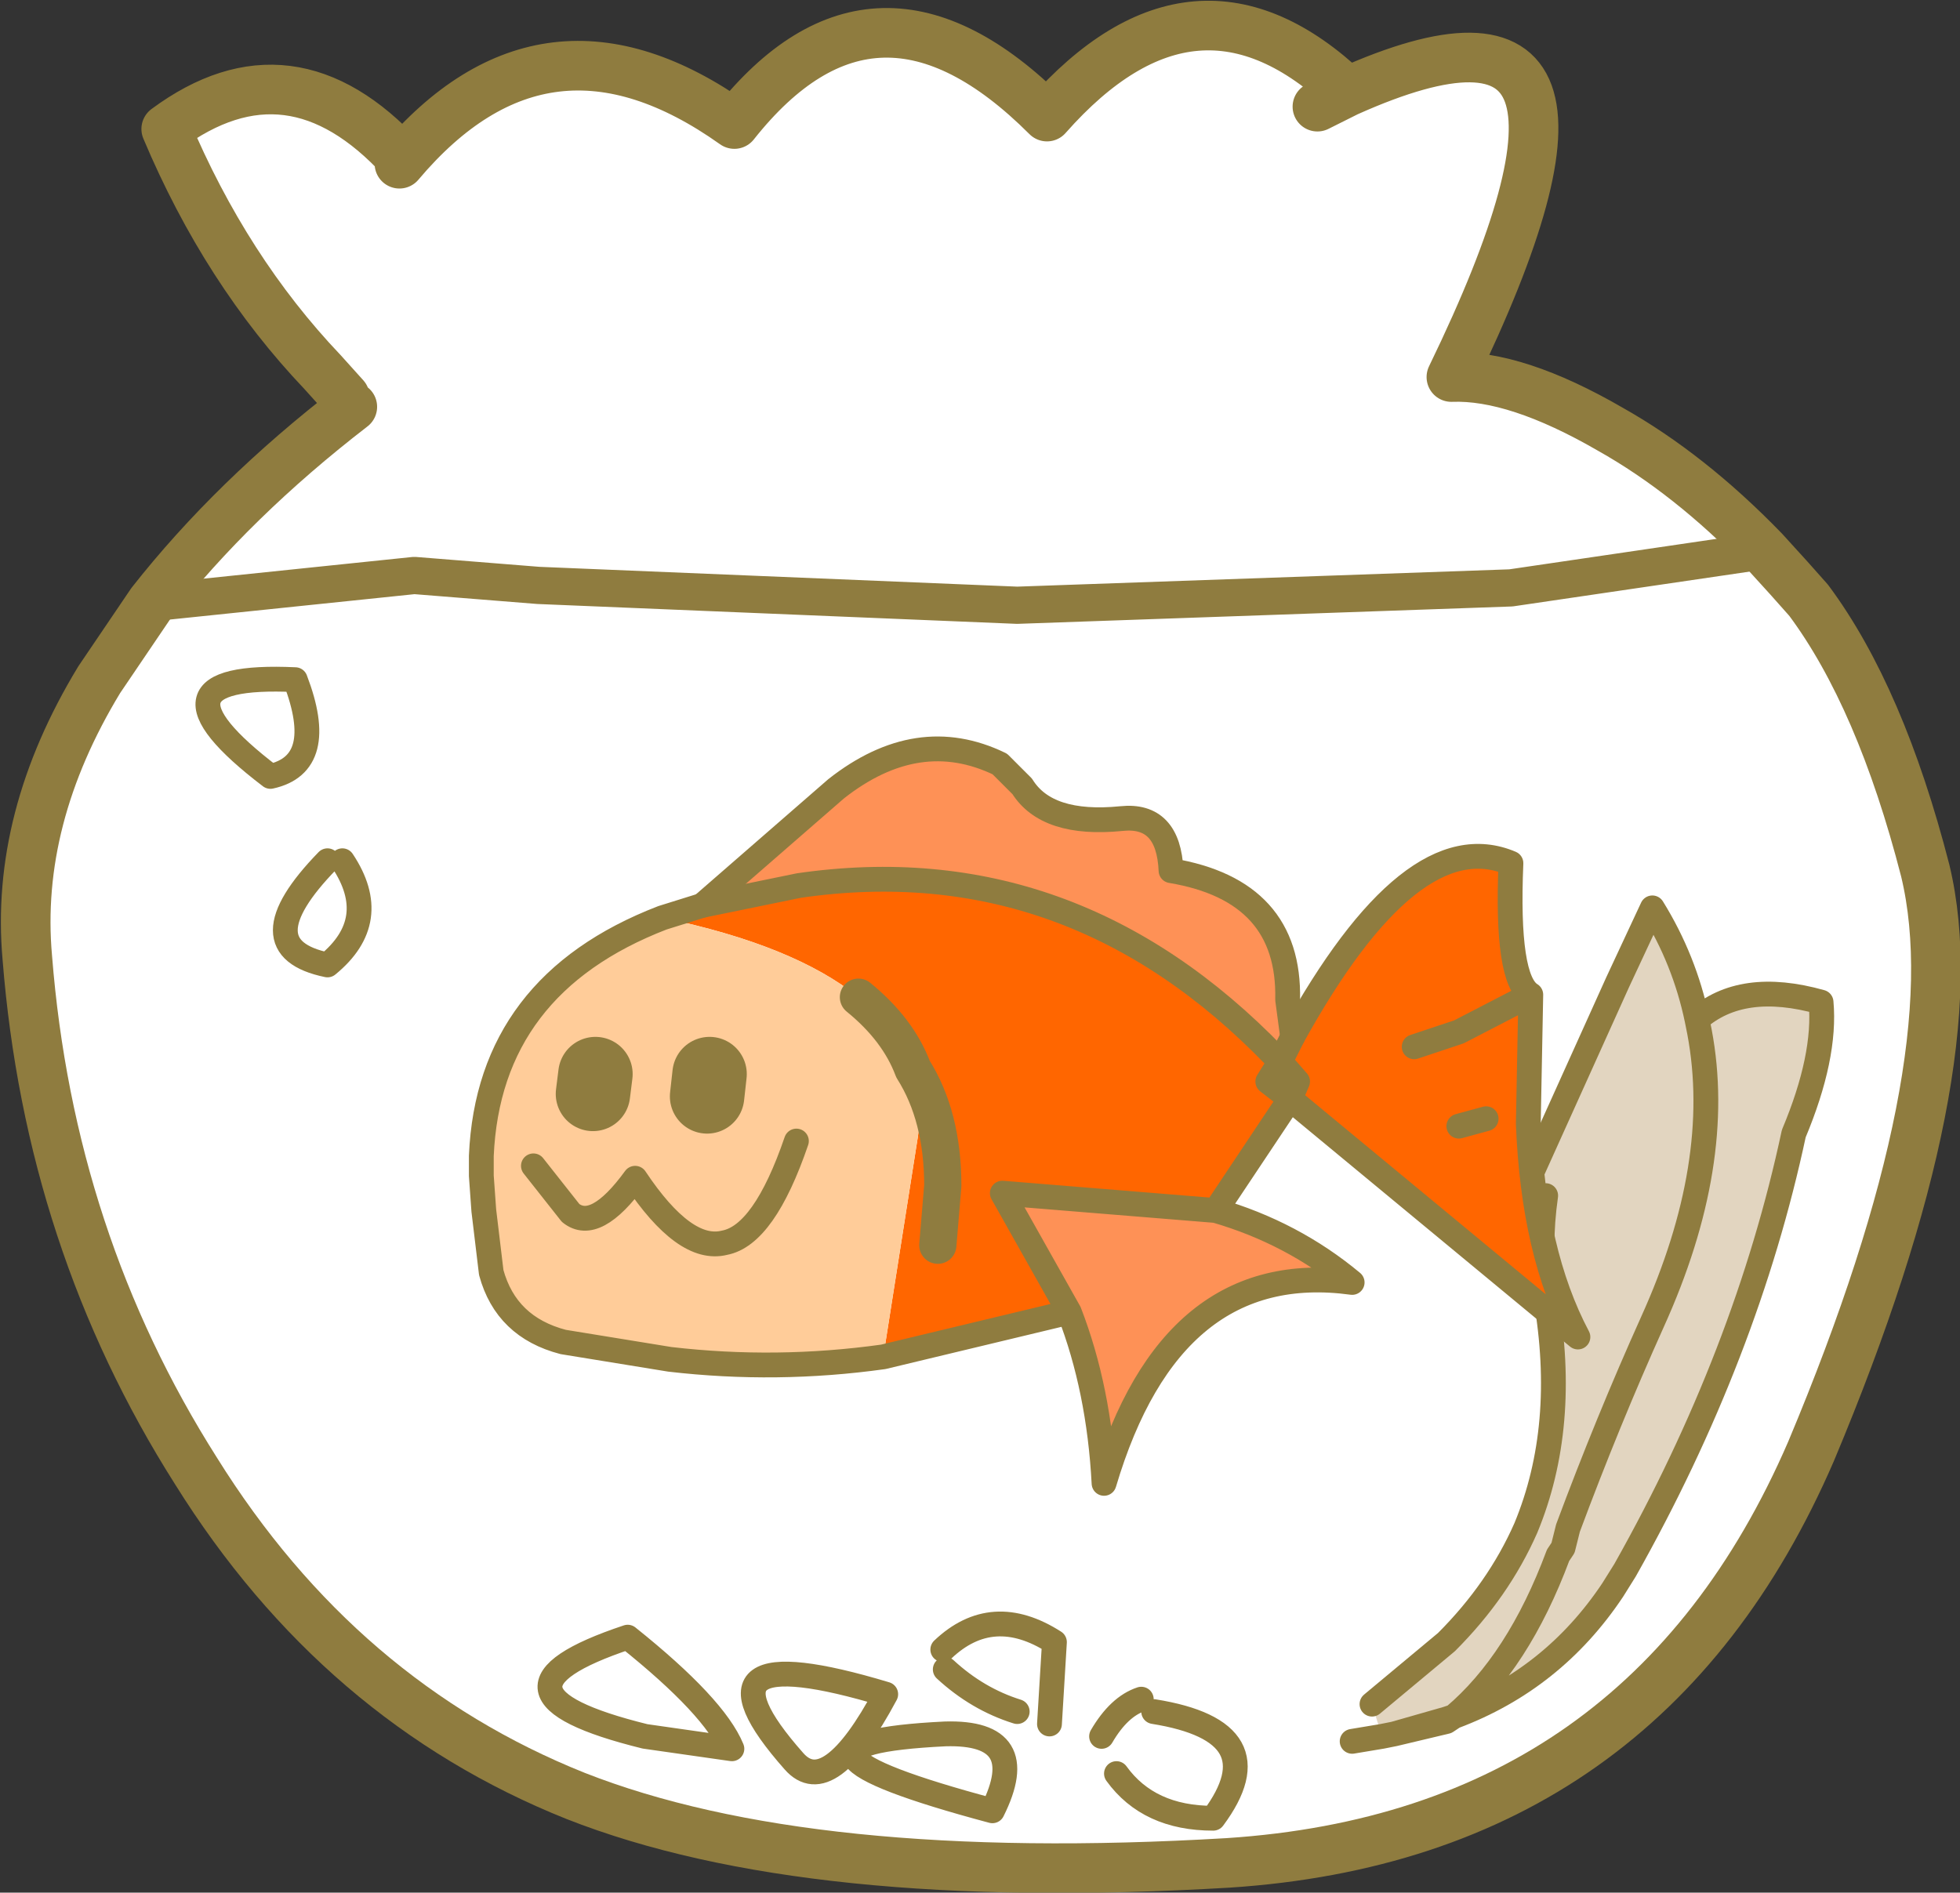 <?xml version="1.0" encoding="UTF-8" standalone="no"?>
<svg xmlns:xlink="http://www.w3.org/1999/xlink" height="38.15px" width="39.5px" xmlns="http://www.w3.org/2000/svg">
  <rect width="100%" height="100%" fill="#333333" stroke="none"/>
  <g transform="matrix(1.0, 0.0, 0.0, 1.0, 19.75, 19.05)">
    <path d="M6.8 -16.9 L7.4 -17.2 6.8 -16.9 M-11.7 -15.75 Q-8.75 -19.25 -4.95 -16.55 -2.1 -20.15 1.35 -16.7 4.35 -20.1 7.4 -17.2 13.65 -20.0 9.5 -11.45 10.8 -11.5 12.7 -10.4 14.3 -9.5 15.8 -7.95 L16.3 -7.4 16.7 -6.95 Q18.15 -5.0 19.05 -1.5 20.0 2.45 16.75 10.2 13.4 17.95 5.0 18.5 -3.45 19.0 -8.15 17.15 -12.9 15.25 -15.8 10.6 -18.75 5.95 -19.2 0.25 -19.45 -2.55 -17.75 -5.35 L-16.7 -6.9 Q-15.05 -9.0 -12.65 -10.85 L-12.8 -11.05 -13.25 -11.55 Q-15.2 -13.6 -16.4 -16.45 -13.9 -18.3 -11.65 -15.85 L-11.7 -15.75 M-16.7 -6.9 L-11.4 -7.45 -8.9 -7.25 0.75 -6.85 10.7 -7.2 15.8 -7.95 10.7 -7.2 0.75 -6.85 -8.9 -7.25 -11.4 -7.45 -16.7 -6.9" fill="#ffffff" fill-rule="evenodd" stroke="none"/>
    <path d="M7.4 -17.2 L6.8 -16.9 M-11.7 -15.75 Q-8.75 -19.25 -4.95 -16.55 -2.1 -20.15 1.35 -16.7 4.35 -20.1 7.4 -17.2 13.65 -20.0 9.5 -11.45 10.8 -11.5 12.7 -10.4 14.3 -9.5 15.8 -7.95 L16.3 -7.4 16.7 -6.95 Q18.15 -5.0 19.05 -1.5 20.0 2.45 16.75 10.2 13.4 17.95 5.0 18.5 -3.45 19.0 -8.15 17.15 -12.9 15.25 -15.8 10.6 -18.75 5.95 -19.2 0.25 -19.45 -2.55 -17.75 -5.35 L-16.7 -6.9 Q-15.05 -9.0 -12.65 -10.85 M-12.8 -11.05 L-13.25 -11.55 Q-15.2 -13.6 -16.4 -16.45 -13.9 -18.3 -11.65 -15.85" fill="none" stroke="#8f7c3f" stroke-linecap="round" stroke-linejoin="round" stroke-width="1.0"/>
    <path d="M15.8 -7.95 L10.7 -7.2 0.75 -6.85 -8.9 -7.25 -11.4 -7.45 -16.7 -6.9" fill="none" stroke="#8f7c3f" stroke-linecap="round" stroke-linejoin="round" stroke-width="0.75"/>
    <path d="M-0.75 14.2 Q0.25 13.25 1.5 14.05 L1.4 15.7 M3.5 15.45 Q6.0 15.85 4.7 17.6 3.4 17.6 2.75 16.7 M3.25 15.2 Q2.8 15.35 2.45 15.95 M-1.9 15.1 Q-3.05 17.25 -3.75 16.45 -6.05 13.85 -1.9 15.1 M-7.1 13.95 Q-5.35 15.35 -5.0 16.2 L-6.75 15.95 Q-10.4 15.05 -7.1 13.95 M0.25 17.45 Q-4.8 16.1 -0.7 15.9 1.05 15.85 0.25 17.45 M0.75 15.45 Q-0.05 15.2 -0.7 14.6" fill="none" stroke="#8f7c3f" stroke-linecap="round" stroke-linejoin="round" stroke-width="0.5"/>
    <path d="M11.0 4.85 L12.85 0.75 13.55 -0.75 Q14.2 0.3 14.45 1.5 15.35 0.7 16.95 1.15 17.05 2.25 16.4 3.8 15.45 8.25 13.0 12.6 L12.75 13.0 Q11.55 14.8 9.55 15.55 10.85 14.45 11.65 12.3 L11.75 12.15 11.85 11.75 Q12.65 9.6 13.55 7.6 15.0 4.4 14.5 1.75 L14.45 1.5 14.5 1.75 Q15.0 4.4 13.55 7.6 12.65 9.6 11.85 11.75 L11.75 12.15 11.65 12.3 Q10.85 14.45 9.55 15.55 L9.4 15.6 8.35 15.9 8.1 15.95 7.9 15.3 9.4 14.05 Q10.45 13.0 11.0 11.75 11.85 9.7 11.4 7.1 11.25 6.1 11.4 5.05 L11.0 4.85" fill="#e2d5c0" fill-rule="evenodd" stroke="none"/>
    <path d="M11.0 4.85 L12.85 0.75 13.55 -0.75 Q14.2 0.3 14.45 1.5 15.35 0.7 16.95 1.15 17.05 2.25 16.4 3.8 15.45 8.25 13.0 12.6 L12.75 13.0 Q11.55 14.8 9.55 15.55 L9.4 15.65 8.35 15.9 8.1 15.95 7.5 16.05 M11.4 5.05 Q11.25 6.1 11.4 7.1 11.85 9.7 11.0 11.75 10.45 13.0 9.4 14.05 L7.9 15.3 M14.45 1.5 L14.5 1.75 Q15.0 4.4 13.55 7.6 12.65 9.6 11.85 11.75 L11.75 12.15 11.65 12.3 Q10.85 14.45 9.55 15.55 L9.4 15.6 8.35 15.9" fill="none" stroke="#8f7c3f" stroke-linecap="round" stroke-linejoin="round" stroke-width="0.5"/>
    <path d="M6.3 1.85 Q8.7 -2.5 10.7 -1.65 10.6 0.7 11.1 1.0 L11.05 3.6 Q11.15 6.2 12.05 7.9 L6.25 3.1 4.75 5.35 0.45 5.0 1.8 7.4 -1.95 8.3 -1.25 3.85 Q-1.15 3.1 -1.35 2.5 -1.65 1.7 -2.45 1.05 -3.75 0.0 -6.4 -0.55 L-5.6 -0.8 -3.65 -1.2 Q1.85 -2.0 5.95 2.25 L6.05 2.35 5.8 2.75 6.25 3.1 6.4 2.75 6.05 2.35 6.3 1.85 M-0.85 6.05 L-0.75 4.85 Q-0.75 3.45 -1.35 2.5 -0.75 3.45 -0.75 4.85 L-0.85 6.05 M11.1 1.0 L9.65 1.75 8.75 2.05 9.65 1.75 11.1 1.0 M10.2 3.5 L9.65 3.65 10.2 3.5" fill="#ff6600" fill-rule="evenodd" stroke="none"/>
    <path d="M-1.95 8.3 Q-4.1 8.6 -6.25 8.35 L-8.4 8.0 Q-9.55 7.7 -9.85 6.6 L-10.0 5.35 -10.05 4.65 -10.05 4.25 Q-9.9 0.8 -6.4 -0.55 -3.75 0.0 -2.45 1.05 -1.65 1.7 -1.35 2.5 -1.15 3.1 -1.25 3.85 L-1.95 8.3 M-3.7 3.95 Q-4.35 5.85 -5.15 6.0 -5.95 6.2 -6.95 4.7 -7.75 5.8 -8.25 5.4 L-9.0 4.45 -8.25 5.4 Q-7.75 5.8 -6.95 4.7 -5.95 6.2 -5.15 6.0 -4.35 5.85 -3.7 3.95 M-7.8 3.0 L-7.75 2.6 -7.8 3.0 M-5.5 3.05 L-5.45 2.6 -5.5 3.05" fill="#ffcc99" fill-rule="evenodd" stroke="none"/>
    <path d="M-5.6 -0.8 L-2.9 -3.15 Q-1.25 -4.45 0.4 -3.65 L0.85 -3.2 Q1.35 -2.4 2.85 -2.55 3.8 -2.65 3.85 -1.5 6.25 -1.1 6.2 1.1 L6.3 1.85 5.95 2.25 Q1.85 -2.0 -3.65 -1.2 L-5.6 -0.8 M4.75 5.35 Q6.3 5.8 7.5 6.8 3.85 6.3 2.5 10.85 2.4 8.95 1.8 7.4 L0.45 5.0 4.75 5.35" fill="#fe9156" fill-rule="evenodd" stroke="none"/>
    <path d="M-1.35 2.5 Q-0.75 3.45 -0.75 4.85 L-0.85 6.05 M-2.45 1.05 Q-1.65 1.7 -1.35 2.5" fill="none" stroke="#8f7c3f" stroke-linecap="round" stroke-linejoin="round" stroke-width="0.75"/>
    <path d="M6.3 1.85 Q8.7 -2.5 10.7 -1.65 10.6 0.7 11.1 1.0 L11.05 3.6 Q11.15 6.2 12.05 7.9 L6.25 3.1 4.75 5.35 Q6.3 5.8 7.5 6.8 3.85 6.3 2.5 10.85 2.4 8.95 1.8 7.4 L-1.95 8.3 Q-4.1 8.6 -6.25 8.35 L-8.4 8.0 Q-9.55 7.7 -9.85 6.6 L-10.0 5.35 -10.05 4.65 -10.05 4.25 Q-9.9 0.8 -6.4 -0.55 L-5.6 -0.8 -3.65 -1.2 Q1.85 -2.0 5.95 2.25 L6.05 2.35 6.4 2.75 6.25 3.1 5.8 2.75 6.05 2.35 6.3 1.85 M-13.8 -5.35 Q-13.15 -3.65 -14.3 -3.4 -17.05 -5.5 -13.8 -5.35 M-9.0 4.45 L-8.25 5.4 Q-7.75 5.8 -6.95 4.7 -5.95 6.2 -5.15 6.0 -4.35 5.85 -3.7 3.95 M8.75 2.05 L9.65 1.75 11.1 1.0 M4.75 5.35 L0.45 5.0 1.8 7.4 M9.65 3.65 L10.2 3.5 M-12.85 -1.7 Q-12.05 -0.5 -13.15 0.4 -14.85 0.05 -13.15 -1.7" fill="none" stroke="#8f7c3f" stroke-linecap="round" stroke-linejoin="round" stroke-width="0.5"/>
    <path d="M-5.6 -0.8 L-2.9 -3.15 Q-1.25 -4.45 0.4 -3.65 L0.85 -3.2 Q1.35 -2.4 2.85 -2.55 3.8 -2.65 3.85 -1.5 6.25 -1.1 6.2 1.1 L6.3 1.85" fill="none" stroke="#8f7c3f" stroke-linecap="round" stroke-linejoin="round" stroke-width="0.5"/>
    <path d="M-5.45 2.6 L-5.5 3.05 M-7.75 2.6 L-7.8 3.0" fill="none" stroke="#8f7c3f" stroke-linecap="round" stroke-linejoin="round" stroke-width="1.5"/>
  </g>
</svg>
